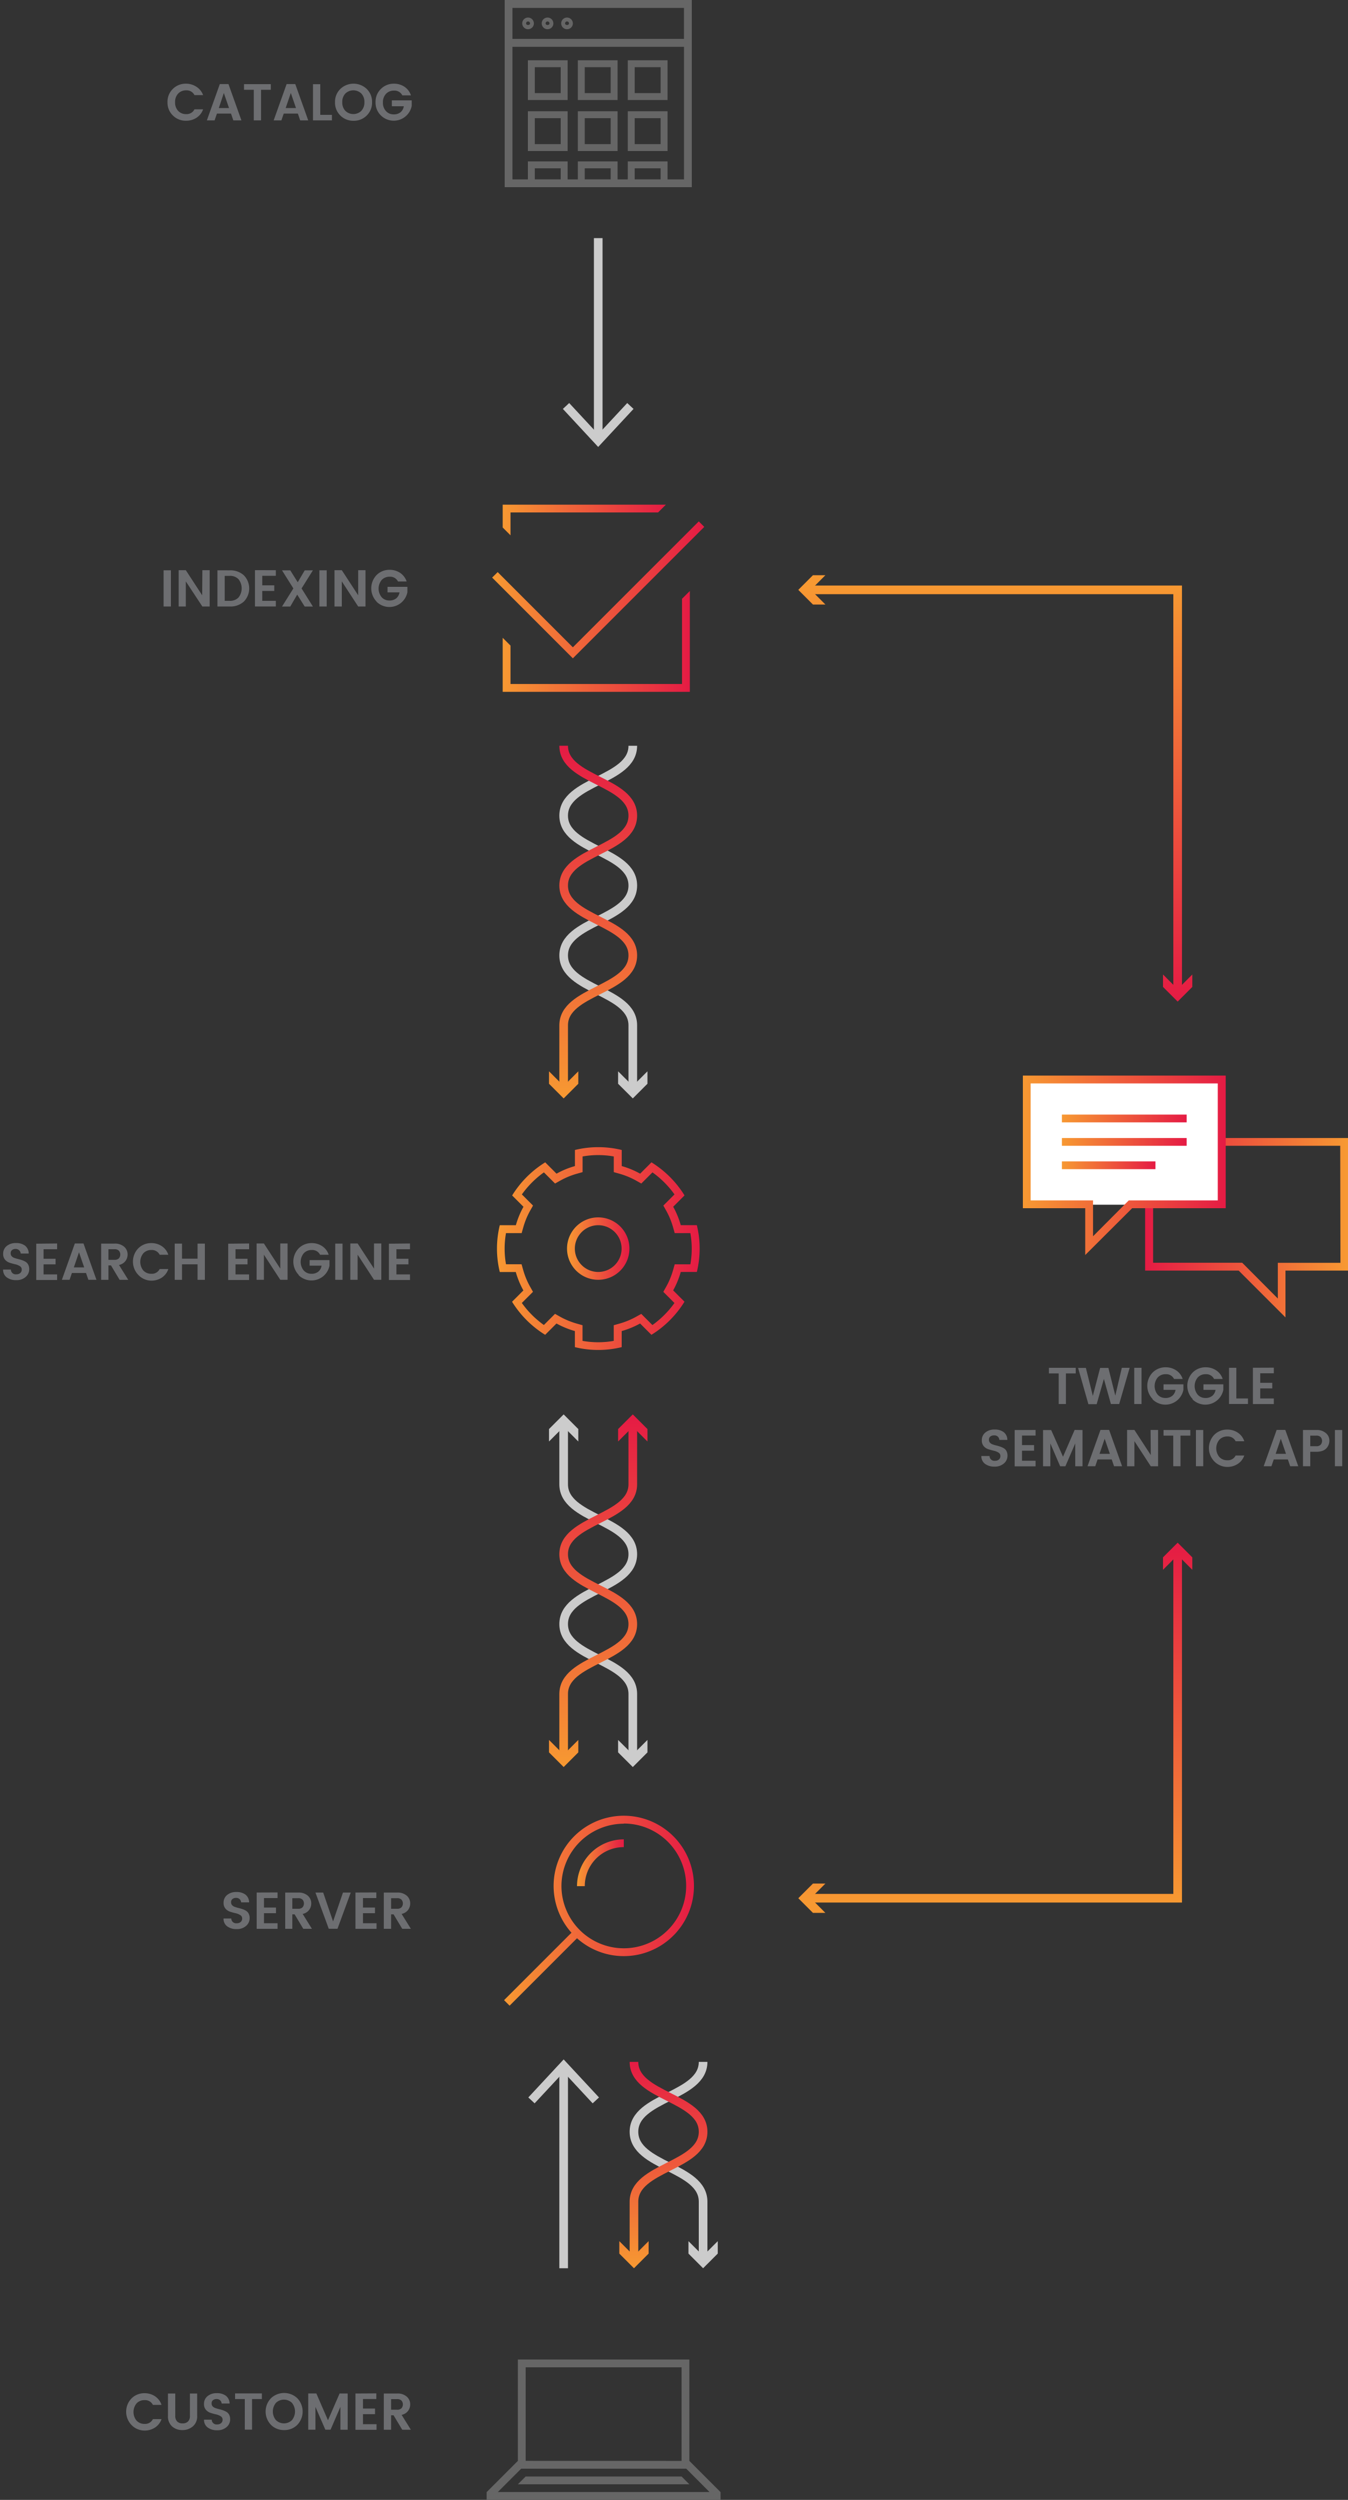 <svg id="Layer_1" data-name="Layer 1" xmlns="http://www.w3.org/2000/svg" xmlns:xlink="http://www.w3.org/1999/xlink" viewBox="0 0 311.95 578.33"><rect x="0" y="0" width="311.95" height="578.33" fill="#333333" stroke="none"/><defs><style>.cls-1{fill:#666;}.cls-2,.cls-21,.cls-24,.cls-29,.cls-7,.cls-9{fill:none;stroke-miterlimit:10;stroke-width:2px;}.cls-2{stroke:#ccc;}.cls-3{fill:#ccc;}.cls-4{fill:#6d6e71;}.cls-5{fill:url(#New_Gradient_Swatch_1);}.cls-6{fill:url(#New_Gradient_Swatch_1-2);}.cls-7{stroke:url(#New_Gradient_Swatch_1-3);}.cls-8{fill:url(#New_Gradient_Swatch_1-4);}.cls-9{stroke:url(#New_Gradient_Swatch_1-5);}.cls-10{fill:url(#New_Gradient_Swatch_1-6);}.cls-11{fill:url(#New_Gradient_Swatch_1-7);}.cls-12{fill:url(#New_Gradient_Swatch_1-8);}.cls-13{fill:#fff;}.cls-14{fill:url(#New_Gradient_Swatch_1-9);}.cls-15{fill:url(#New_Gradient_Swatch_1-10);}.cls-16{fill:url(#New_Gradient_Swatch_1-11);}.cls-17{fill:url(#New_Gradient_Swatch_1-12);}.cls-18{fill:url(#New_Gradient_Swatch_1-13);}.cls-19{fill:url(#New_Gradient_Swatch_1-14);}.cls-20{fill:url(#New_Gradient_Swatch_1-15);}.cls-21{stroke:url(#New_Gradient_Swatch_1-16);}.cls-22{fill:url(#New_Gradient_Swatch_1-17);}.cls-23{fill:url(#New_Gradient_Swatch_1-18);}.cls-24{stroke:url(#New_Gradient_Swatch_1-19);}.cls-25{fill:url(#New_Gradient_Swatch_1-20);}.cls-26{fill:url(#New_Gradient_Swatch_1-21);}.cls-27{fill:url(#New_Gradient_Swatch_1-22);}.cls-28{fill:url(#New_Gradient_Swatch_1-23);}.cls-29{stroke:url(#New_Gradient_Swatch_1-24);}.cls-30{fill:url(#New_Gradient_Swatch_1-25);}</style><linearGradient id="New_Gradient_Swatch_1" x1="133.53" y1="430.93" x2="144.36" y2="430.93" gradientUnits="userSpaceOnUse"><stop offset="0" stop-color="#f79932"/><stop offset="1" stop-color="#e51b44"/></linearGradient><linearGradient id="New_Gradient_Swatch_1-2" x1="116.66" y1="442.07" x2="160.6" y2="442.07" xlink:href="#New_Gradient_Swatch_1"/><linearGradient id="New_Gradient_Swatch_1-3" x1="138.44" y1="254.11" x2="138.44" y2="172.52" xlink:href="#New_Gradient_Swatch_1"/><linearGradient id="New_Gradient_Swatch_1-4" x1="130.44" y1="254.11" x2="130.44" y2="172.52" xlink:href="#New_Gradient_Swatch_1"/><linearGradient id="New_Gradient_Swatch_1-5" x1="138.44" y1="408.79" x2="138.44" y2="327.21" xlink:href="#New_Gradient_Swatch_1"/><linearGradient id="New_Gradient_Swatch_1-6" x1="130.44" y1="408.79" x2="130.44" y2="327.21" xlink:href="#New_Gradient_Swatch_1"/><linearGradient id="New_Gradient_Swatch_1-7" x1="146.44" y1="408.79" x2="146.44" y2="327.21" xlink:href="#New_Gradient_Swatch_1"/><linearGradient id="New_Gradient_Swatch_1-8" x1="-1666.15" y1="284.02" x2="-1619.24" y2="284.02" gradientTransform="matrix(-1, 0, 0, 1, -1354.2, 0)" xlink:href="#New_Gradient_Swatch_1"/><linearGradient id="New_Gradient_Swatch_1-9" x1="236.71" y1="269.58" x2="283.62" y2="269.58" xlink:href="#New_Gradient_Swatch_1"/><linearGradient id="New_Gradient_Swatch_1-10" x1="245.74" y1="258.76" x2="274.6" y2="258.76" xlink:href="#New_Gradient_Swatch_1"/><linearGradient id="New_Gradient_Swatch_1-11" x1="245.74" y1="264.17" x2="274.6" y2="264.17" xlink:href="#New_Gradient_Swatch_1"/><linearGradient id="New_Gradient_Swatch_1-12" x1="245.74" y1="269.58" x2="267.39" y2="269.58" xlink:href="#New_Gradient_Swatch_1"/><linearGradient id="New_Gradient_Swatch_1-13" x1="116.33" y1="148.38" x2="159.64" y2="148.38" xlink:href="#New_Gradient_Swatch_1"/><linearGradient id="New_Gradient_Swatch_1-14" x1="116.33" y1="120.29" x2="154.1" y2="120.29" xlink:href="#New_Gradient_Swatch_1"/><linearGradient id="New_Gradient_Swatch_1-15" x1="113.89" y1="136.46" x2="162.98" y2="136.46" xlink:href="#New_Gradient_Swatch_1"/><linearGradient id="New_Gradient_Swatch_1-16" x1="230.28" y1="440.14" x2="230.28" y2="356.89" xlink:href="#New_Gradient_Swatch_1"/><linearGradient id="New_Gradient_Swatch_1-17" x1="272.53" y1="440.14" x2="272.53" y2="356.89" xlink:href="#New_Gradient_Swatch_1"/><linearGradient id="New_Gradient_Swatch_1-18" x1="187.88" y1="440.14" x2="187.88" y2="356.89" xlink:href="#New_Gradient_Swatch_1"/><linearGradient id="New_Gradient_Swatch_1-19" x1="230.28" y1="135.46" x2="230.28" y2="231.71" xlink:href="#New_Gradient_Swatch_1"/><linearGradient id="New_Gradient_Swatch_1-20" x1="272.53" y1="135.46" x2="272.53" y2="231.71" xlink:href="#New_Gradient_Swatch_1"/><linearGradient id="New_Gradient_Swatch_1-21" x1="187.88" y1="135.46" x2="187.88" y2="231.71" xlink:href="#New_Gradient_Swatch_1"/><linearGradient id="New_Gradient_Swatch_1-22" x1="114.98" y1="288.86" x2="161.89" y2="288.86" xlink:href="#New_Gradient_Swatch_1"/><linearGradient id="New_Gradient_Swatch_1-23" x1="131.22" y1="288.86" x2="145.65" y2="288.86" xlink:href="#New_Gradient_Swatch_1"/><linearGradient id="New_Gradient_Swatch_1-24" x1="154.71" y1="524.74" x2="154.71" y2="477.02" xlink:href="#New_Gradient_Swatch_1"/><linearGradient id="New_Gradient_Swatch_1-25" x1="146.71" y1="524.74" x2="146.71" y2="477.02" xlink:href="#New_Gradient_Swatch_1"/></defs><title>Artboard 3</title><path class="cls-1" d="M160.09,10.83V0h-43.3V43.3h43.3Zm-41.5-9h39.69V9H118.59Zm16.24,9h23.46V41.5H118.59V10.83h16.24Z"/><path class="cls-1" d="M122.2,4.06a1.35,1.35,0,1,0,1.35,1.35A1.36,1.36,0,0,0,122.2,4.06Zm-.45,1.35a.45.45,0,1,1,.9,0C122.65,5.91,121.75,5.91,121.75,5.41Z"/><path class="cls-1" d="M126.71,4.06a1.35,1.35,0,1,0,1.35,1.35A1.36,1.36,0,0,0,126.71,4.06Zm-.45,1.35a.45.45,0,0,1,.9,0C127.16,5.91,126.26,5.91,126.26,5.41Z"/><path class="cls-1" d="M131.22,4.06a1.35,1.35,0,1,0,1.35,1.35A1.36,1.36,0,0,0,131.22,4.06Zm-.45,1.35a.45.45,0,0,1,.9,0C131.67,5.91,130.77,5.91,130.77,5.41Z"/><path class="cls-1" d="M131.36,23.14h-9.2v-9.2h9.2Zm-7.6-1.6h6v-6h-6Z"/><path class="cls-1" d="M142.92,23.14h-9.2v-9.2h9.2Zm-7.6-1.6h6v-6h-6Z"/><path class="cls-1" d="M154.48,23.14h-9.2v-9.2h9.2Zm-7.6-1.6h6v-6h-6Z"/><path class="cls-1" d="M131.36,34.94h-9.2v-9.2h9.2Zm-7.6-1.6h6v-6h-6Z"/><path class="cls-1" d="M142.92,34.94h-9.2v-9.2h9.2Zm-7.6-1.6h6v-6h-6Z"/><path class="cls-1" d="M154.48,34.94h-9.2v-9.2h9.2Zm-7.6-1.6h6v-6h-6Z"/><path class="cls-1" d="M131.36,43.14h-9.2v-5.8h9.2Zm-7.6-1.6h6v-2.6h-6Z"/><path class="cls-1" d="M142.92,43.14h-9.2v-5.8h9.2Zm-7.6-1.6h6v-2.6h-6Z"/><path class="cls-1" d="M154.48,43.14h-9.2v-5.8h9.2Zm-7.6-1.6h6v-2.6h-6Z"/><line class="cls-2" x1="138.44" y1="55.09" x2="138.44" y2="101.23"/><polygon class="cls-3" points="130.26 94.6 131.72 93.24 138.43 100.46 145.15 93.24 146.61 94.6 138.43 103.4 130.26 94.6"/><line class="cls-2" x1="130.44" y1="524.74" x2="130.44" y2="478.6"/><polygon class="cls-3" points="138.62 485.23 137.15 486.59 130.44 479.37 123.72 486.59 122.26 485.23 130.44 476.43 138.62 485.23"/><path class="cls-1" d="M159.53,545.85H119.84v23.46l-7.22,7.22v1.8h54.13v-1.8l-7.22-7.22Zm4.67,30.67h-49l5.41-5.41h38.2Zm-42.55-7.22V547.66h36.08v21.65Z"/><polygon class="cls-1" points="121.64 572.92 119.84 574.72 159.53 574.72 157.73 572.92 121.64 572.92"/><path class="cls-4" d="M37.86,140.31v-8.38h1.69v8.38Z"/><path class="cls-4" d="M46.83,131.91h1.69v8.4H46.83L43,134.5v5.81H41.35v-8.4H43l3.79,5.81Z"/><path class="cls-4" d="M53.17,131.94a4.6,4.6,0,0,1,3.26,1.15,4.35,4.35,0,0,1,0,6.08,4.63,4.63,0,0,1-3.26,1.14H50.32v-8.38ZM52,139h1.15a2.68,2.68,0,0,0,2.05-.78,3.42,3.42,0,0,0,0-4.22,2.68,2.68,0,0,0-2.05-.78H52Z"/><path class="cls-4" d="M63.83,131.91v1.3H60.69v2.2h2.78v1.3H60.69V139h3.14v1.3H59v-8.4Z"/><path class="cls-4" d="M72.41,131.94l-2.62,4.19,2.62,4.19H70.51l-1.73-2.76-1.61,2.76H65.26l2.63-4.19-2.63-4.19h1.91l1.73,2.76,1.62-2.76Z"/><path class="cls-4" d="M73.91,140.31v-8.38h1.69v8.38Z"/><path class="cls-4" d="M82.89,131.91h1.69v8.4H82.89L79.1,134.5v5.81H77.41v-8.4H79.1l3.79,5.81Z"/><path class="cls-4" d="M87.15,139.17a4.43,4.43,0,0,1,0-6.14,4.19,4.19,0,0,1,3-1.21,4.33,4.33,0,0,1,2.43.7,3.82,3.82,0,0,1,1.52,2h-2a2,2,0,0,0-1.92-1.1,2.45,2.45,0,0,0-1.85.75,3.14,3.14,0,0,0,0,4,2.33,2.33,0,0,0,1.75.75,2.42,2.42,0,0,0,1.63-.51,2.22,2.22,0,0,0,.74-1.37H89.68v-1.28h4.6V137a4.24,4.24,0,0,1-7.13,2.21Z"/><path class="cls-4" d="M40,26.71a4.12,4.12,0,0,1-1.24-3.07A4.11,4.11,0,0,1,40,20.57a4.19,4.19,0,0,1,3-1.21,4.34,4.34,0,0,1,2.43.7A3.82,3.82,0,0,1,47,22H45a2,2,0,0,0-1.92-1.1,2.45,2.45,0,0,0-1.85.75,2.77,2.77,0,0,0-.71,2,2.77,2.77,0,0,0,.71,2,2.44,2.44,0,0,0,1.85.75A2,2,0,0,0,45,25.29h2a3.79,3.79,0,0,1-1.52,1.95,4.36,4.36,0,0,1-2.43.69A4.18,4.18,0,0,1,40,26.71Z"/><path class="cls-4" d="M54,27.85l-.54-1.57H50.2l-.54,1.57H47.87l3-8.4h2l3,8.4ZM50.64,25H53l-1.2-3.49Z"/><path class="cls-4" d="M56.47,20.77v-1.3h6.2v1.3H60.41v7.08H58.73V20.77Z"/><path class="cls-4" d="M69.47,27.85l-.54-1.57H65.66l-.54,1.57H63.33l3-8.4h2l3,8.4ZM66.11,25H68.5l-1.2-3.49Z"/><path class="cls-4" d="M72.43,19.48h1.69v7.09h2.69v1.28H72.43Z"/><path class="cls-4" d="M81.77,27.94a4.18,4.18,0,0,1-3-1.21,4.13,4.13,0,0,1-1.24-3.08,4.12,4.12,0,0,1,1.24-3.08,4.43,4.43,0,0,1,6.09,0,4.13,4.13,0,0,1,1.24,3.08,4.13,4.13,0,0,1-1.24,3.08A4.18,4.18,0,0,1,81.77,27.94Zm1.85-2.3a2.79,2.79,0,0,0,.71-2,2.77,2.77,0,0,0-.71-2,2.67,2.67,0,0,0-3.7,0,2.77,2.77,0,0,0-.71,2,2.77,2.77,0,0,0,.71,2,2.66,2.66,0,0,0,3.7,0Z"/><path class="cls-4" d="M88.15,26.71a4.12,4.12,0,0,1-1.24-3.07,4.11,4.11,0,0,1,1.24-3.07,4.19,4.19,0,0,1,3-1.21,4.34,4.34,0,0,1,2.43.7,3.83,3.83,0,0,1,1.52,2h-2a2,2,0,0,0-1.92-1.1,2.45,2.45,0,0,0-1.85.75,2.77,2.77,0,0,0-.71,2,2.77,2.77,0,0,0,.71,2,2.33,2.33,0,0,0,1.75.75,2.42,2.42,0,0,0,1.63-.51,2.22,2.22,0,0,0,.74-1.37H90.68V23.22h4.6v1.28a4.24,4.24,0,0,1-7.13,2.21Z"/><path class="cls-4" d="M54.62,439.06a1.26,1.26,0,0,0-.82.26.87.87,0,0,0-.32.71,1,1,0,0,0,.23.71,1.49,1.49,0,0,0,.62.4,7.93,7.93,0,0,0,.84.25c.3.07.61.16.91.26a4.56,4.56,0,0,1,.84.38,1.67,1.67,0,0,1,.62.67,2.23,2.23,0,0,1,.23,1.06,2.32,2.32,0,0,1-.82,1.78,3.13,3.13,0,0,1-2.18.74,3.53,3.53,0,0,1-2.2-.64,2.14,2.14,0,0,1-.84-1.81h1.8a1.11,1.11,0,0,0,1.26,1.1,1.32,1.32,0,0,0,.91-.3,1,1,0,0,0,.34-.8.89.89,0,0,0-.44-.79,3.32,3.32,0,0,0-1.07-.43q-.63-.14-1.27-.35a2.37,2.37,0,0,1-1.08-.71,2,2,0,0,1-.44-1.35,2.25,2.25,0,0,1,.83-1.82,3.24,3.24,0,0,1,2.13-.68,3.4,3.4,0,0,1,2.09.59,2.3,2.3,0,0,1,.86,1.81H55.8a1.14,1.14,0,0,0-.36-.76A1.17,1.17,0,0,0,54.62,439.06Z"/><path class="cls-4" d="M64.23,437.8v1.3H61.09v2.2h2.78v1.3H61.09v2.32h3.14v1.3H59.4v-8.4Z"/><path class="cls-4" d="M67.65,442.87v3.34H66v-8.38H69a3.18,3.18,0,0,1,2.24.73,2.35,2.35,0,0,1,.79,1.79,2.52,2.52,0,0,1-.48,1.48,2.48,2.48,0,0,1-1.51.94l2.14,3.44h-2l-2-3.34Zm0-3.74v2.45H69a1.33,1.33,0,0,0,1-.33,1.36,1.36,0,0,0,0-1.79,1.33,1.33,0,0,0-1-.33Z"/><path class="cls-4" d="M76.08,446.2,73,437.83h1.79l2.29,6.68,2.29-6.68h1.8l-3.07,8.38Z"/><path class="cls-4" d="M87.09,437.8v1.3H84v2.2h2.78v1.3H84v2.32h3.14v1.3H82.26v-8.4Z"/><path class="cls-4" d="M90.51,442.87v3.34H88.82v-8.38h3.08a3.18,3.18,0,0,1,2.24.73,2.35,2.35,0,0,1,.79,1.79,2.52,2.52,0,0,1-.48,1.48,2.48,2.48,0,0,1-1.51.94l2.14,3.44h-2l-2-3.34Zm0-3.74v2.45h1.39a1.33,1.33,0,0,0,1-.33,1.36,1.36,0,0,0,0-1.79,1.33,1.33,0,0,0-1-.33Z"/><path class="cls-4" d="M30.43,561a4.43,4.43,0,0,1,0-6.14,4.19,4.19,0,0,1,3-1.21,4.33,4.33,0,0,1,2.43.7,3.82,3.82,0,0,1,1.52,2h-2a2,2,0,0,0-1.92-1.1,2.45,2.45,0,0,0-1.85.75,3.14,3.14,0,0,0,0,4,2.44,2.44,0,0,0,1.85.75,2,2,0,0,0,1.92-1.1h2a3.79,3.79,0,0,1-1.52,1.95,4.35,4.35,0,0,1-2.43.69A4.19,4.19,0,0,1,30.43,561Z"/><path class="cls-4" d="M38.87,558.88v-5.16h1.69v5.16a1.79,1.79,0,0,0,.44,1.31,1.68,1.68,0,0,0,1.25.44,1.7,1.7,0,0,0,1.26-.44,1.77,1.77,0,0,0,.44-1.31v-5.16h1.68v5.16a3,3,0,0,1-1,2.44,3.59,3.59,0,0,1-2.42.86,3.47,3.47,0,0,1-2.39-.85A3.1,3.1,0,0,1,38.87,558.88Z"/><path class="cls-4" d="M50.11,555a1.26,1.26,0,0,0-.82.26.87.87,0,0,0-.32.71,1,1,0,0,0,.23.71,1.49,1.49,0,0,0,.62.4,7.86,7.86,0,0,0,.84.25c.3.07.61.16.91.26a4.56,4.56,0,0,1,.84.38,1.67,1.67,0,0,1,.62.67,2.24,2.24,0,0,1,.23,1.06,2.31,2.31,0,0,1-.82,1.78,3.13,3.13,0,0,1-2.18.74,3.53,3.53,0,0,1-2.2-.64,2.14,2.14,0,0,1-.84-1.81H49a1.11,1.11,0,0,0,1.26,1.1,1.32,1.32,0,0,0,.91-.3,1,1,0,0,0,.34-.8.89.89,0,0,0-.44-.79,3.33,3.33,0,0,0-1.07-.43q-.63-.14-1.27-.35a2.37,2.37,0,0,1-1.08-.71,2,2,0,0,1-.44-1.35,2.25,2.25,0,0,1,.83-1.82,3.23,3.23,0,0,1,2.13-.68,3.4,3.4,0,0,1,2.09.59,2.3,2.3,0,0,1,.87,1.81H51.29a1.14,1.14,0,0,0-.36-.76A1.17,1.17,0,0,0,50.11,555Z"/><path class="cls-4" d="M54.4,555v-1.3h6.2V555H58.33v7.08H56.65V555Z"/><path class="cls-4" d="M65.71,562.18a4.18,4.18,0,0,1-3-1.21,4.44,4.44,0,0,1,0-6.16,4.43,4.43,0,0,1,6.09,0,4.45,4.45,0,0,1,0,6.16A4.18,4.18,0,0,1,65.71,562.18Zm1.85-2.3a3.17,3.17,0,0,0,0-4,2.67,2.67,0,0,0-3.7,0,3.14,3.14,0,0,0,0,4,2.66,2.66,0,0,0,3.7,0Z"/><path class="cls-4" d="M80.46,553.72v8.38H78.78V556.8l-2.28,5.29H75.29L73,556.82v5.27H71.33v-8.38h1.88l2.69,6.2,2.69-6.2Z"/><path class="cls-4" d="M87.09,553.69V555H84v2.2h2.79v1.3H84v2.32h3.14v1.3H82.26v-8.4Z"/><path class="cls-4" d="M90.51,558.76v3.34H88.82v-8.38h3.08a3.18,3.18,0,0,1,2.24.73,2.35,2.35,0,0,1,.79,1.79,2.52,2.52,0,0,1-.48,1.48,2.47,2.47,0,0,1-1.51.94l2.14,3.44h-2l-2-3.34Zm0-3.74v2.45h1.39a1.33,1.33,0,0,0,1-.33,1.36,1.36,0,0,0,0-1.79,1.33,1.33,0,0,0-1-.33Z"/><path class="cls-4" d="M3.61,288.93a1.26,1.26,0,0,0-.82.26.87.87,0,0,0-.32.71,1,1,0,0,0,.23.71,1.49,1.49,0,0,0,.62.4,7.43,7.43,0,0,0,.84.25q.46.11.91.26a4.46,4.46,0,0,1,.84.38,1.67,1.67,0,0,1,.62.67,2.23,2.23,0,0,1,.23,1.06,2.32,2.32,0,0,1-.82,1.78,3.13,3.13,0,0,1-2.18.74,3.53,3.53,0,0,1-2.2-.64,2.14,2.14,0,0,1-.84-1.81h1.8a1.11,1.11,0,0,0,1.26,1.1,1.32,1.32,0,0,0,.91-.3,1,1,0,0,0,.34-.8.89.89,0,0,0-.44-.79,3.32,3.32,0,0,0-1.07-.43q-.63-.14-1.27-.35a2.36,2.36,0,0,1-1.08-.71,2,2,0,0,1-.44-1.35,2.25,2.25,0,0,1,.83-1.82,3.23,3.23,0,0,1,2.13-.68,3.4,3.4,0,0,1,2.09.59A2.29,2.29,0,0,1,6.64,290H4.79a1.14,1.14,0,0,0-.36-.76A1.17,1.17,0,0,0,3.61,288.93Z"/><path class="cls-4" d="M13.22,287.67V289H10.08v2.2h2.78v1.3H10.08v2.32h3.14v1.3H8.39v-8.4Z"/><path class="cls-4" d="M20.45,296.07l-.54-1.57H16.64l-.54,1.57H14.32l3-8.4h2l3,8.4Zm-3.36-2.87h2.39l-1.2-3.49Z"/><path class="cls-4" d="M25.1,292.74v3.34H23.41V287.7H26.5a3.18,3.18,0,0,1,2.24.73,2.34,2.34,0,0,1,.79,1.79,2.52,2.52,0,0,1-.48,1.48,2.47,2.47,0,0,1-1.51.94l2.14,3.44h-2l-2-3.34Zm0-3.74v2.45H26.5a1.33,1.33,0,0,0,1-.33,1.36,1.36,0,0,0,0-1.79,1.33,1.33,0,0,0-1-.33Z"/><path class="cls-4" d="M32,294.93a4.43,4.43,0,0,1,0-6.14,4.19,4.19,0,0,1,3-1.21,4.33,4.33,0,0,1,2.43.7,3.82,3.82,0,0,1,1.52,2h-2a2,2,0,0,0-1.92-1.1,2.45,2.45,0,0,0-1.85.75,3.14,3.14,0,0,0,0,4,2.45,2.45,0,0,0,1.85.75,2,2,0,0,0,1.92-1.1h2a3.79,3.79,0,0,1-1.52,2,4.36,4.36,0,0,1-2.43.69A4.18,4.18,0,0,1,32,294.93Z"/><path class="cls-4" d="M45.72,287.7h1.69v8.38H45.72v-3.59h-3.6v3.59H40.43V287.7h1.69v3.49h3.6Z"/><path class="cls-4" d="M57.65,287.67V289H54.5v2.2h2.78v1.3H54.5v2.32h3.14v1.3H52.81v-8.4Z"/><path class="cls-4" d="M64.86,287.67h1.69v8.4H64.86l-3.79-5.81v5.81H59.38v-8.4h1.69l3.79,5.81Z"/><path class="cls-4" d="M69.12,294.93a4.43,4.43,0,0,1,0-6.14,4.19,4.19,0,0,1,3-1.21,4.33,4.33,0,0,1,2.43.7,3.82,3.82,0,0,1,1.52,2h-2a2,2,0,0,0-1.92-1.1,2.45,2.45,0,0,0-1.85.75,3.14,3.14,0,0,0,0,4,2.33,2.33,0,0,0,1.75.75,2.42,2.42,0,0,0,1.63-.51,2.22,2.22,0,0,0,.74-1.37H71.65v-1.28h4.6v1.28a4.24,4.24,0,0,1-7.13,2.21Z"/><path class="cls-4" d="M77.58,296.07V287.7h1.69v8.38Z"/><path class="cls-4" d="M86.55,287.67h1.69v8.4H86.55l-3.79-5.81v5.81H81.07v-8.4h1.69l3.79,5.81Z"/><path class="cls-4" d="M94.88,287.67V289H91.74v2.2h2.78v1.3H91.74v2.32h3.14v1.3H90v-8.4Z"/><path class="cls-4" d="M242.74,317.73v-1.3h6.2v1.3h-2.27v7.08H245v-7.08Z"/><path class="cls-4" d="M259.61,316.43h1.81L259,324.81h-1.92L255.46,319l-1.67,5.84h-1.92l-2.38-8.38h1.8l1.61,6.47,1.69-6.47h1.91l1.6,6.41Z"/><path class="cls-4" d="M262.48,324.81v-8.38h1.69v8.38Z"/><path class="cls-4" d="M266.74,323.66a4.43,4.43,0,0,1,0-6.14,4.19,4.19,0,0,1,3-1.21,4.34,4.34,0,0,1,2.43.7,3.83,3.83,0,0,1,1.52,2h-2a2,2,0,0,0-1.92-1.1,2.45,2.45,0,0,0-1.85.75,3.14,3.14,0,0,0,0,4,2.33,2.33,0,0,0,1.75.75,2.42,2.42,0,0,0,1.63-.51,2.22,2.22,0,0,0,.74-1.37h-2.78v-1.28h4.6v1.28a4.24,4.24,0,0,1-7.13,2.21Z"/><path class="cls-4" d="M276,323.66a4.43,4.43,0,0,1,0-6.14,4.19,4.19,0,0,1,3-1.21,4.34,4.34,0,0,1,2.43.7,3.82,3.82,0,0,1,1.52,2h-2a2,2,0,0,0-1.92-1.1,2.44,2.44,0,0,0-1.85.75,3.14,3.14,0,0,0,0,4,2.33,2.33,0,0,0,1.75.75,2.42,2.42,0,0,0,1.63-.51,2.22,2.22,0,0,0,.74-1.37H278.5v-1.28h4.6v1.28a4.24,4.24,0,0,1-7.13,2.21Z"/><path class="cls-4" d="M284.42,316.43h1.69v7.09h2.69v1.28h-4.38Z"/><path class="cls-4" d="M294.78,316.4v1.3h-3.14v2.2h2.78v1.3h-2.78v2.32h3.14v1.3h-4.84v-8.4Z"/><path class="cls-4" d="M230,332.07a1.26,1.26,0,0,0-.82.26.87.87,0,0,0-.32.71,1,1,0,0,0,.23.71,1.49,1.49,0,0,0,.62.4,7.93,7.93,0,0,0,.84.25c.3.07.61.16.91.26a4.59,4.59,0,0,1,.84.38,1.67,1.67,0,0,1,.62.67,2.23,2.23,0,0,1,.23,1.06,2.32,2.32,0,0,1-.82,1.78,3.13,3.13,0,0,1-2.18.74,3.54,3.54,0,0,1-2.2-.64,2.14,2.14,0,0,1-.84-1.81H229a1.11,1.11,0,0,0,1.26,1.1,1.32,1.32,0,0,0,.91-.3,1,1,0,0,0,.34-.8.89.89,0,0,0-.44-.79,3.32,3.32,0,0,0-1.07-.43q-.63-.14-1.27-.35a2.36,2.36,0,0,1-1.08-.71,2,2,0,0,1-.44-1.35,2.25,2.25,0,0,1,.83-1.82,3.24,3.24,0,0,1,2.13-.68,3.4,3.4,0,0,1,2.09.59,2.29,2.29,0,0,1,.86,1.81h-1.85a1.14,1.14,0,0,0-.36-.76A1.17,1.17,0,0,0,230,332.07Z"/><path class="cls-4" d="M239.65,330.81v1.3h-3.14v2.2h2.79v1.3h-2.79v2.32h3.14v1.3h-4.84v-8.4Z"/><path class="cls-4" d="M250.51,330.83v8.38h-1.68v-5.29l-2.28,5.29h-1.21l-2.27-5.27v5.27h-1.69v-8.38h1.88L246,337l2.69-6.2Z"/><path class="cls-4" d="M257.81,339.2l-.54-1.57H254l-.54,1.57h-1.79l3-8.4h2l3,8.4Zm-3.36-2.87h2.39l-1.2-3.49Z"/><path class="cls-4" d="M266.26,330.81H268v8.4h-1.69l-3.79-5.81v5.81h-1.69v-8.4h1.69l3.79,5.81Z"/><path class="cls-4" d="M269.26,332.12v-1.3h6.2v1.3h-2.27v7.08h-1.68v-7.08Z"/><path class="cls-4" d="M276.76,339.2v-8.38h1.69v8.38Z"/><path class="cls-4" d="M281,338.07a4.43,4.43,0,0,1,0-6.14,4.19,4.19,0,0,1,3-1.21,4.33,4.33,0,0,1,2.43.7,3.82,3.82,0,0,1,1.52,2h-2a2,2,0,0,0-1.92-1.1,2.45,2.45,0,0,0-1.85.75,3.14,3.14,0,0,0,0,4,2.44,2.44,0,0,0,1.85.75,2,2,0,0,0,1.92-1.1h2a3.79,3.79,0,0,1-1.52,1.95,4.35,4.35,0,0,1-2.43.69A4.19,4.19,0,0,1,281,338.07Z"/><path class="cls-4" d="M298.57,339.2l-.54-1.57h-3.26l-.54,1.57h-1.79l3-8.4h2l3,8.4Zm-3.36-2.87h2.39l-1.2-3.49Z"/><path class="cls-4" d="M307,335a2.19,2.19,0,0,1-.94.63,4.1,4.1,0,0,1-1.45.23h-1.39v3.34h-1.69v-8.38h3.08a3.18,3.18,0,0,1,2.24.73,2.25,2.25,0,0,1,.79,1.71A2.62,2.62,0,0,1,307,335Zm-3.78-.43h1.39a1.33,1.33,0,0,0,1-.33,1.36,1.36,0,0,0,0-1.79,1.33,1.33,0,0,0-1-.33h-1.39Z"/><path class="cls-4" d="M308.92,339.2v-8.38h1.69v8.38Z"/><path class="cls-5" d="M144.36,427.32v-1.8a10.84,10.84,0,0,0-10.83,10.83h1.8A9,9,0,0,1,144.36,427.32Z"/><path class="cls-6" d="M117.93,464l15.6-15.6a16.24,16.24,0,1,0-1.28-1.28l-15.6,15.6Zm26.43-42.14a14.43,14.43,0,1,1-14.43,14.43A14.45,14.45,0,0,1,144.36,421.9Z"/><path class="cls-2" d="M146.44,172.53c0,8.08-16,8.08-16,16.16s16,8.08,16,16.17-16,8.09-16,16.17,16,8.09,16,16.17v14.62"/><polygon class="cls-3" points="143.04 247.84 146.44 251.23 149.83 247.84 149.83 250.72 146.44 254.11 143.04 250.72 143.04 247.84"/><path class="cls-7" d="M130.44,172.52c0,8.08,16,8.08,16,16.17s-16,8.09-16,16.17,16,8.09,16,16.17-16,8.09-16,16.17v14.62"/><polygon class="cls-8" points="127.05 247.84 130.44 251.23 133.83 247.84 133.83 250.72 130.44 254.11 127.05 250.72 127.05 247.84"/><path class="cls-2" d="M146.44,406.5V391.89c0-8.09-16-8.09-16-16.17s16-8.09,16-16.17-16-8.08-16-16.17V329.49"/><polygon class="cls-3" points="149.83 402.52 146.44 405.91 143.04 402.52 143.04 405.4 146.44 408.79 149.83 405.4 149.83 402.52"/><polygon class="cls-3" points="133.83 333.48 130.44 330.08 127.05 333.48 127.05 330.6 130.44 327.21 133.83 330.6 133.83 333.48"/><path class="cls-9" d="M130.44,406.5V391.89c0-8.09,16-8.09,16-16.17s-16-8.09-16-16.17,16-8.09,16-16.17V329.49"/><polygon class="cls-10" points="133.83 402.52 130.44 405.91 127.05 402.52 127.05 405.4 130.44 408.79 133.83 405.4 133.83 402.52"/><polygon class="cls-11" points="149.83 333.48 146.44 330.08 143.04 333.48 143.04 330.6 146.44 327.21 149.83 330.6 149.83 333.48"/><path class="cls-12" d="M312,263.27H265v30.67h21.65l10.83,10.83V293.94H312Zm-1.8,28.87H295.71v8.27L288,292.66l-.53-.53H266.85V265.07h43.3Z"/><rect class="cls-13" x="237.71" y="249.83" width="45.11" height="28.87"/><path class="cls-14" d="M236.71,279.51h14.43v10.83L262,279.51h21.65V248.83H236.71Zm1.8-28.87h43.3V277.7H261.22l-.53.53L252.95,286V277.7H238.51Z"/><rect class="cls-15" x="245.74" y="257.85" width="28.87" height="1.8"/><rect class="cls-16" x="245.74" y="263.27" width="28.87" height="1.8"/><rect class="cls-17" x="245.74" y="268.68" width="21.65" height="1.8"/><polygon class="cls-18" points="116.33 147.55 116.33 160.05 159.64 160.05 159.64 136.72 157.83 138.52 157.83 158.24 138.11 158.24 127.03 158.24 118.14 158.24 118.14 149.35 116.33 147.55"/><polygon class="cls-19" points="116.33 122.03 118.14 123.84 118.14 118.55 152.29 118.55 154.1 116.75 116.33 116.75 116.33 122.03"/><polygon class="cls-20" points="132.57 149.75 115.17 132.35 113.89 133.62 132.57 152.3 162.98 121.89 161.71 120.62 132.57 149.75"/><polyline class="cls-21" points="272.53 359.17 272.53 439.14 187.03 439.14"/><polygon class="cls-22" points="269.14 363.16 272.53 359.76 275.92 363.16 275.92 360.28 272.53 356.89 269.14 360.28 269.14 363.16"/><polygon class="cls-23" points="191.01 435.75 187.62 439.14 191.01 442.53 188.13 442.53 184.74 439.14 188.13 435.75 191.01 435.75"/><polyline class="cls-24" points="272.53 229.43 272.53 136.46 187.03 136.46"/><polygon class="cls-25" points="275.92 225.44 272.53 228.84 269.14 225.44 269.14 228.32 272.53 231.71 275.92 228.32 275.92 225.44"/><polygon class="cls-26" points="191.01 133.07 187.62 136.46 191.01 139.85 188.13 139.85 184.74 136.46 188.13 133.07 191.01 133.07"/><path class="cls-27" d="M119.36,294.27a19.75,19.75,0,0,0,1.76,4.26l-2.62,2.62a23.54,23.54,0,0,0,7.66,7.65l2.62-2.62a19.78,19.78,0,0,0,4.26,1.75v3.72a22.8,22.8,0,0,0,10.83,0v-3.72a19.81,19.81,0,0,0,4.26-1.75l2.62,2.62a23.52,23.52,0,0,0,7.65-7.66l-2.62-2.62a19.74,19.74,0,0,0,1.76-4.26h3.72a22.8,22.8,0,0,0,0-10.83h-3.72a19.78,19.78,0,0,0-1.75-4.26l2.62-2.62a23.53,23.53,0,0,0-7.65-7.65l-2.62,2.62a19.72,19.72,0,0,0-4.26-1.76v-3.72a22.77,22.77,0,0,0-10.83,0v3.72a19.69,19.69,0,0,0-4.26,1.76l-2.62-2.62a23.54,23.54,0,0,0-7.65,7.66l2.62,2.62a19.74,19.74,0,0,0-1.76,4.26h-3.72a22.77,22.77,0,0,0,0,10.83Zm-2.25-9h3.61l.37-1.31a18,18,0,0,1,1.59-3.87l.67-1.19-1-1-1.58-1.58a21.9,21.9,0,0,1,5.1-5.1l1.58,1.58,1,1,1.19-.67a17.92,17.92,0,0,1,3.87-1.6l1.31-.37v-3.62a20.53,20.53,0,0,1,7.22,0v3.62l1.31.37a18,18,0,0,1,3.87,1.6l1.19.67,1-1,1.58-1.58a21.89,21.89,0,0,1,5.1,5.1l-1.58,1.58-1,1,.67,1.19a18,18,0,0,1,1.59,3.87l.37,1.31h3.62a20.55,20.55,0,0,1,0,7.22h-3.62l-.37,1.31a18,18,0,0,1-1.6,3.87l-.67,1.19,1,1,1.58,1.58a21.88,21.88,0,0,1-5.1,5.1l-1.58-1.58-1-1-1.19.66a18,18,0,0,1-3.87,1.59l-1.31.37v3.62a20.55,20.55,0,0,1-7.22,0v-3.62l-1.31-.37a18,18,0,0,1-3.87-1.59l-1.19-.67-1,1-1.58,1.58a21.9,21.9,0,0,1-5.1-5.1l1.58-1.58,1-1-.67-1.19a18,18,0,0,1-1.6-3.87l-.37-1.31H117.1a20.53,20.53,0,0,1,0-7.22Z"/><path class="cls-28" d="M138.44,296.07a7.22,7.22,0,1,0-7.22-7.22A7.22,7.22,0,0,0,138.44,296.07Zm0-12.63a5.41,5.41,0,1,1-5.41,5.41A5.42,5.42,0,0,1,138.44,283.44Z"/><path class="cls-2" d="M162.71,477c0,8.09-16,8.09-16,16.17s16,8.09,16,16.17v13.09"/><polygon class="cls-3" points="159.32 518.47 162.71 521.86 166.1 518.47 166.1 521.35 162.71 524.74 159.32 521.35 159.32 518.47"/><path class="cls-29" d="M146.71,477c0,8.09,16,8.09,16,16.17s-16,8.09-16,16.17v13.09"/><polygon class="cls-30" points="143.32 518.47 146.71 521.86 150.1 518.47 150.1 521.35 146.71 524.74 143.32 521.35 143.32 518.47"/></svg>